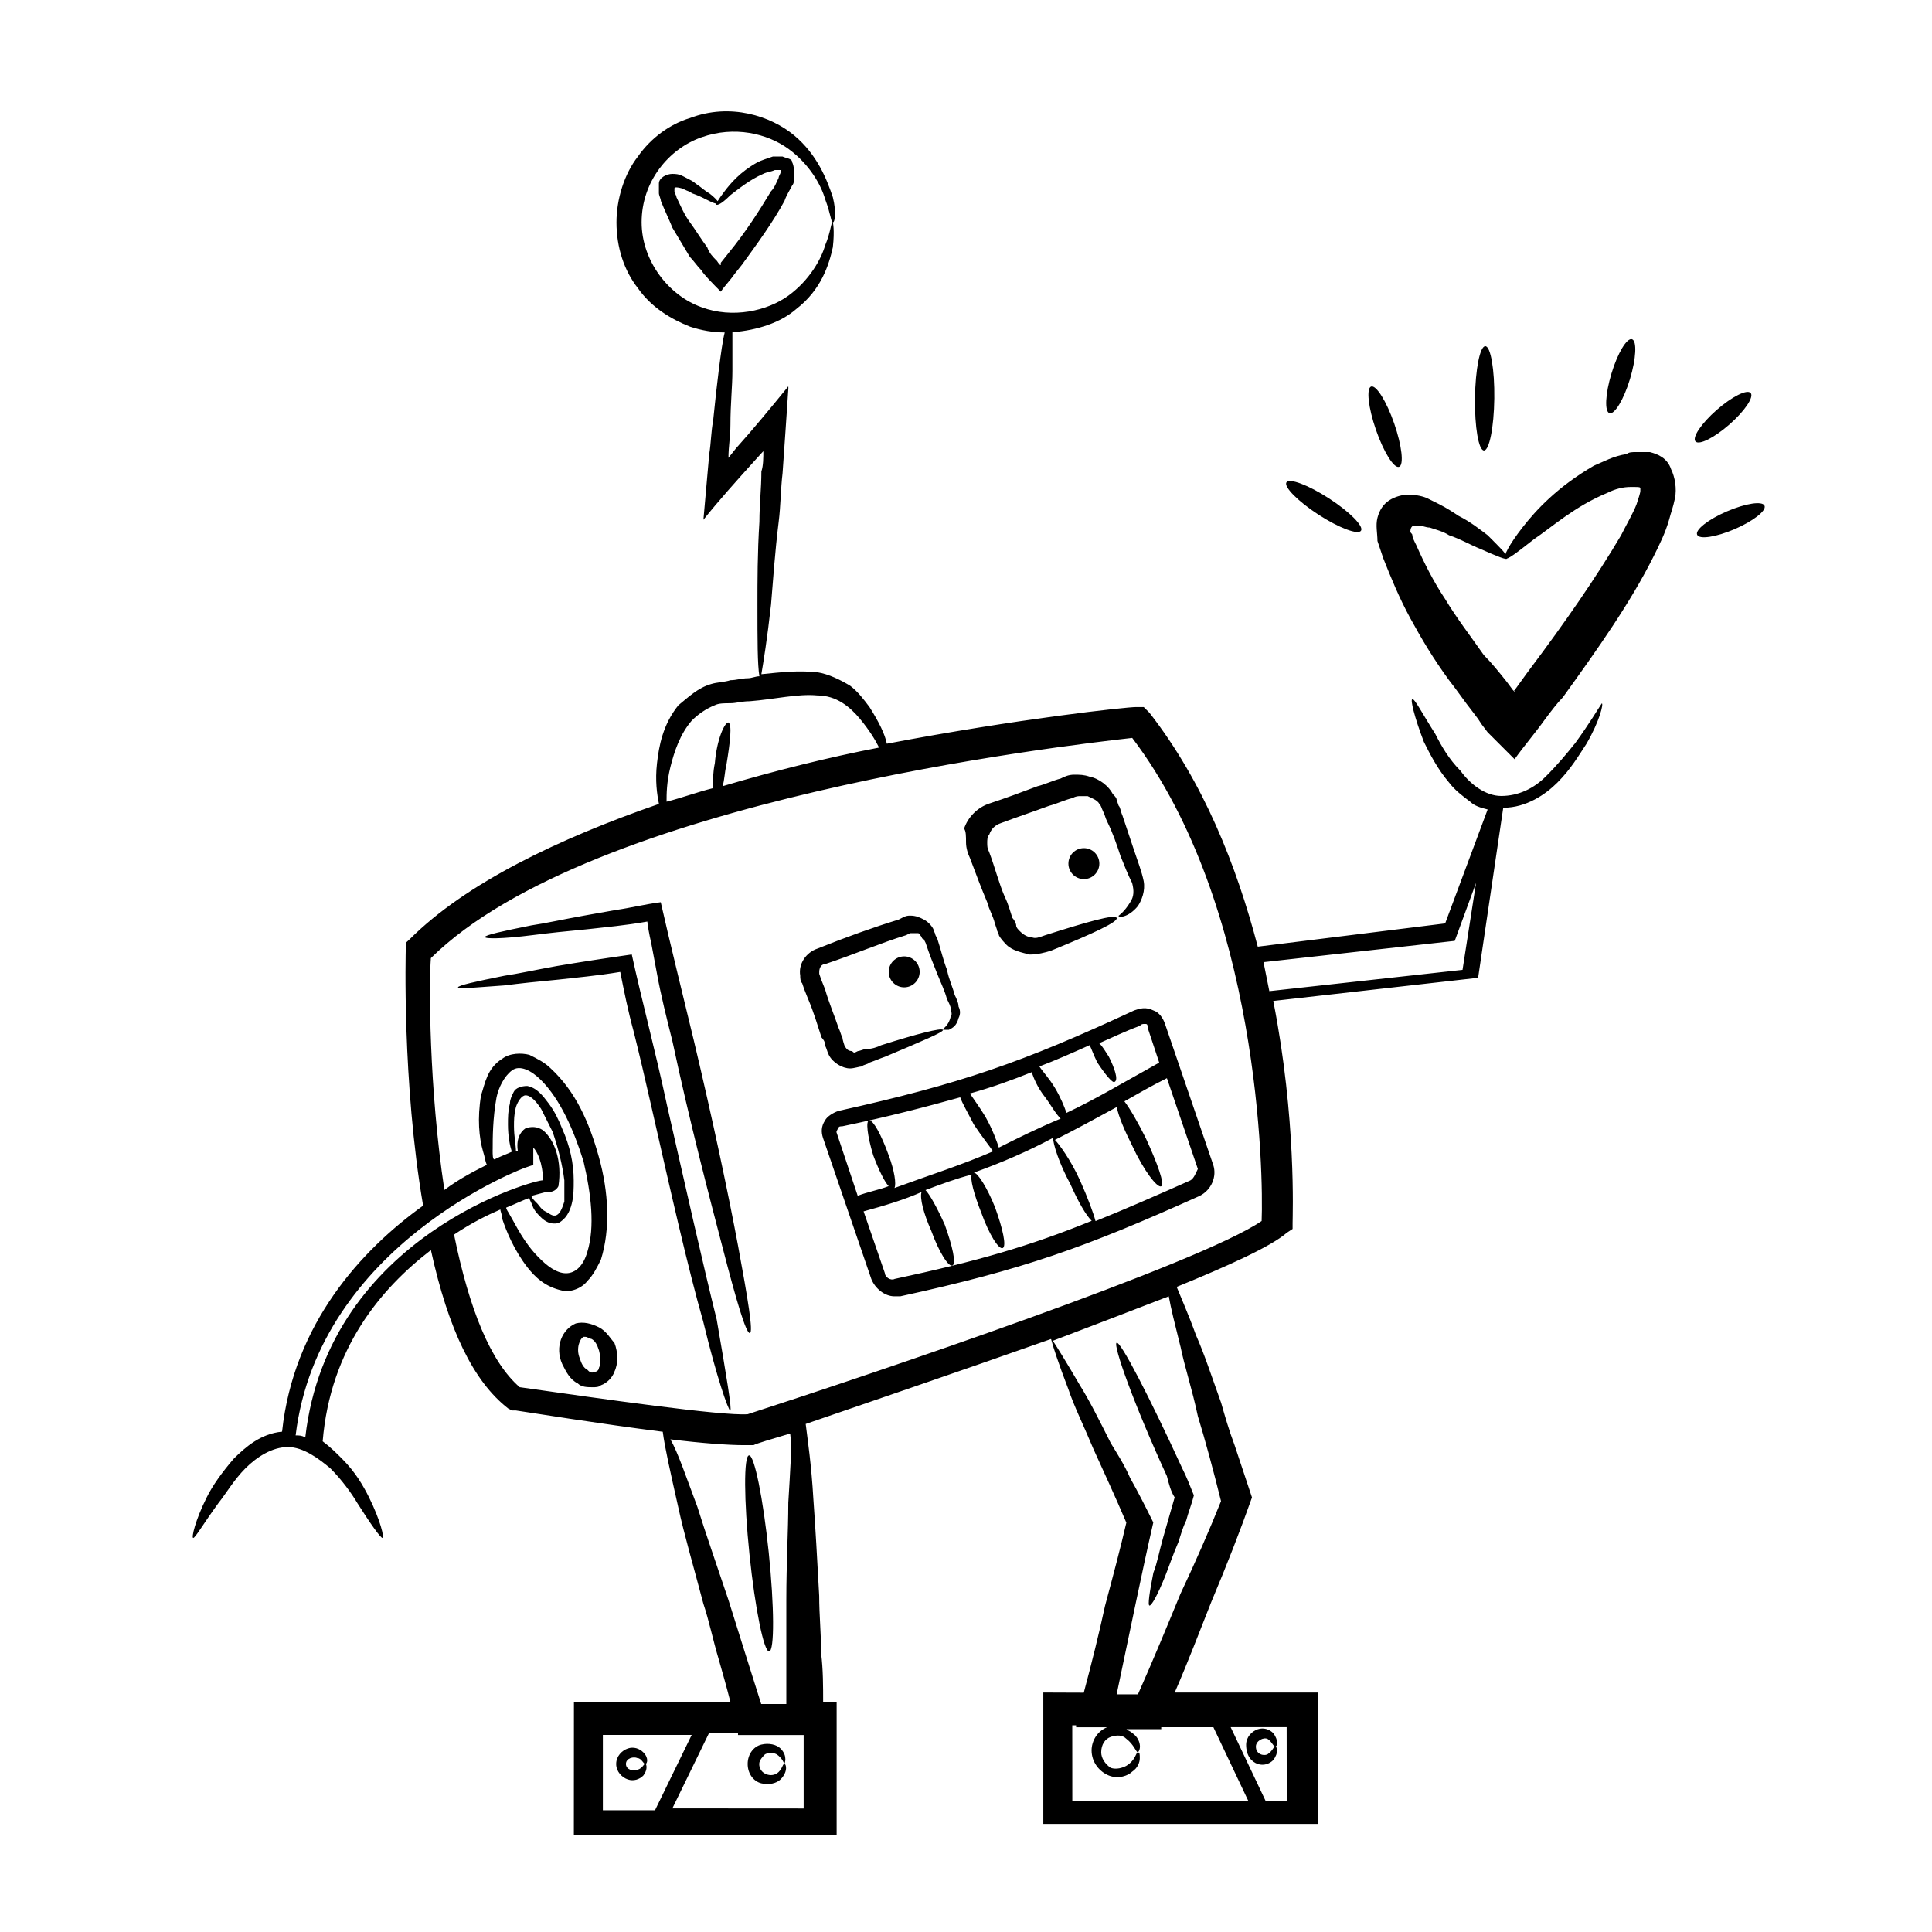 <?xml version="1.0" encoding="UTF-8"?>
<svg version="1.1" viewBox="0 0 100 100" xmlns="http://www.w3.org/2000/svg">
 <path d="m81.5 38.5c-0.398 0.5-0.898 1.102-1.5 1.699-0.602 0.602-1.398 1-2.301 1-0.801 0-1.602-0.602-2.102-1.301-0.602-0.602-1-1.301-1.301-1.898-0.699-1.102-1.102-1.898-1.199-1.801-0.102 0 0.102 0.898 0.602 2.199 0.301 0.602 0.699 1.398 1.301 2.102 0.301 0.398 0.699 0.699 1.102 1 0.199 0.199 0.5 0.301 0.898 0.398l-2.199 5.898-9.699 1.203c-1.102-4.199-2.801-8.5-5.602-12.102l-0.301-0.301h-0.398c-0.5 0-6.102 0.602-12.898 1.898-0.102-0.5-0.398-1.102-0.898-1.898-0.301-0.398-0.602-0.801-1-1.102-0.5-0.301-1.102-0.602-1.699-0.699-1-0.102-1.898 0-2.898 0.102 0.102-0.602 0.301-1.801 0.5-3.602 0.102-1.199 0.199-2.699 0.398-4.301 0.102-0.801 0.102-1.699 0.199-2.5 0.102-1.398 0.199-2.898 0.301-4.398l-0.004-0.098c-0.898 1.102-1.801 2.199-2.699 3.199l-0.398 0.5v0.102-0.102c0-0.602 0.102-1.102 0.102-1.699 0-1.102 0.102-2 0.102-2.801v-2c1.301-0.102 2.5-0.5 3.301-1.199 1.301-1 1.699-2.301 1.898-3.199 0.102-0.898 0-1.301 0-1.301-0.102 0-0.102 0.5-0.398 1.199-0.199 0.699-0.801 1.801-1.898 2.602-1.102 0.801-2.898 1.199-4.5 0.602-1.699-0.602-3.102-2.398-3.102-4.398 0-2.102 1.398-3.801 3.102-4.398 1.699-0.602 3.398-0.199 4.5 0.602 1.102 0.801 1.699 1.898 1.898 2.602 0.301 0.801 0.301 1.199 0.398 1.199 0.102 0 0.199-0.5 0-1.301-0.301-0.898-0.801-2.199-2-3.199s-3.301-1.699-5.398-0.898c-1 0.301-2 1-2.699 2-0.699 0.898-1.102 2.199-1.102 3.398 0 1.301 0.398 2.5 1.102 3.398 0.699 1 1.699 1.602 2.699 2 0.602 0.199 1.199 0.301 1.801 0.301-0.102 0.398-0.199 1.102-0.301 1.898-0.102 0.801-0.199 1.699-0.301 2.699-0.102 0.5-0.102 1.102-0.199 1.699-0.102 1.102-0.199 2.301-0.301 3.398 0.801-1 1.699-2 2.602-3 0.801-0.898 0.5-0.5 0.5-0.602 0 0.398 0 0.801-0.102 1.102 0 0.898-0.102 1.699-0.102 2.602-0.102 1.602-0.102 3.102-0.102 4.301 0 1.801 0 3.102 0.102 3.699-0.199 0-0.398 0.102-0.602 0.102-0.301 0-0.602 0.102-0.898 0.102-0.301 0.102-0.699 0.102-1 0.199-0.699 0.199-1.199 0.699-1.699 1.102-0.801 1-1 2.102-1.102 3-0.102 0.898 0 1.602 0.102 2.102-5.199 1.801-10 4.102-12.898 7l-0.207 0.191v0.301c0 0.102-0.199 6.898 0.898 13.301-3.199 2.301-6.699 6.102-7.301 11.699-1.102 0.102-1.898 0.801-2.5 1.398-0.602 0.699-1.102 1.398-1.398 2-0.602 1.199-0.801 2.102-0.699 2.102s0.5-0.699 1.301-1.801c0.398-0.5 0.801-1.199 1.398-1.801 0.602-0.602 1.398-1.102 2.199-1.102 0.801 0 1.602 0.602 2.199 1.102 0.602 0.602 1.102 1.301 1.398 1.801 0.699 1.102 1.199 1.801 1.301 1.801s-0.102-0.898-0.699-2.102c-0.301-0.602-0.699-1.301-1.398-2-0.301-0.301-0.602-0.602-1-0.898 0.398-4.801 3-7.898 5.602-9.898 0.898 4.102 2.199 6.801 4 8.199l0.199 0.102h0.199c0.699 0.102 4.398 0.699 7.602 1.102 0.102 0.801 0.398 2.102 0.801 3.898 0.301 1.398 0.801 3.102 1.301 5 0.301 0.898 0.5 1.898 0.801 2.898 0.199 0.699 0.398 1.398 0.602 2.199h-8.102l-0.004 6.898h13.602v-6.898h-0.699c0-0.801 0-1.699-0.102-2.5 0-1-0.102-2-0.102-3-0.102-1.898-0.199-3.602-0.301-5-0.102-1.801-0.301-3.102-0.398-3.898 2.898-1 7.898-2.699 12.699-4.398 0.102 0.398 0.398 1.301 0.898 2.602 0.301 0.898 0.801 1.898 1.301 3.102 0.5 1.102 1.102 2.398 1.699 3.801-0.301 1.301-0.699 2.801-1.102 4.301-0.301 1.398-0.699 3-1.102 4.5l-2.094-0.008v6.801h14.199v-6.801h-7.398c0.699-1.602 1.301-3.199 1.898-4.699 0.801-1.898 1.5-3.699 2.102-5.398-0.301-0.898-0.602-1.801-0.898-2.699-0.301-0.801-0.5-1.5-0.699-2.199-0.5-1.398-0.898-2.602-1.301-3.5-0.398-1.102-0.801-2-1-2.5 2.699-1.102 4.898-2.102 5.699-2.801l0.301-0.199v-0.301c0-0.398 0.199-5.398-1-11.5l10.602-1.199 1.301-8.801c1.199 0 2.199-0.699 2.801-1.301 0.699-0.699 1.102-1.398 1.5-2 0.699-1.199 0.898-2.102 0.801-2.102-0.207 0.297-0.605 0.996-1.406 2.098zm-50.398 51.301h4.699l-1.898 3.898h-2.699v-3.898zm3.699 3.801 1.898-3.898h1.5v0.102h1.898 1.5v3.801zm20.699-4.301h0.199v0.102h1.602c-0.5 0.199-0.801 0.699-0.801 1.199 0 0.602 0.398 1.102 0.898 1.301 0.5 0.199 1 0 1.199-0.199 0.301-0.199 0.398-0.5 0.398-0.699 0-0.199 0-0.301-0.102-0.301-0.102 0-0.102 0.398-0.602 0.699-0.199 0.102-0.5 0.199-0.801 0.102-0.293-0.203-0.492-0.504-0.492-0.805 0-0.398 0.199-0.699 0.5-0.801 0.301-0.102 0.602-0.102 0.801 0.102 0.398 0.301 0.5 0.699 0.602 0.699 0 0 0.102-0.102 0.102-0.301 0-0.199-0.102-0.5-0.398-0.699-0.102-0.102-0.199-0.102-0.301-0.199h1.801v-0.102h2.699l1.801 3.801h-9.102zm11.102 3.898h-1.102l-1.801-3.801h2.898zm-31.902-53.5c0.199-0.801 0.5-1.699 1.102-2.398 0.301-0.301 0.699-0.602 1.199-0.801 0.199-0.102 0.5-0.102 0.801-0.102s0.602-0.102 1-0.102c1.301-0.102 2.5-0.398 3.5-0.301 1 0 1.699 0.602 2.199 1.199 0.5 0.602 0.801 1.102 1 1.5-2.602 0.5-5.398 1.199-8.102 2 0.102-0.301 0.102-0.699 0.199-1.102 0.199-1.199 0.301-2.102 0.102-2.199-0.199 0-0.602 0.898-0.699 2.102-0.102 0.5-0.102 0.898-0.102 1.301-0.801 0.199-1.602 0.5-2.398 0.699 0-0.395 0-0.996 0.199-1.797zm-18.898 34.699c-0.199-0.102-0.301-0.102-0.5-0.102 1.199-9.898 11.898-13.898 12-13.898l0.301-0.102v-0.297-0.602c0.199 0.199 0.5 0.801 0.5 1.699-0.203-0.098-11.102 2.801-12.301 13.301zm9.699-14.898c0-0.602 0-1.602 0.199-2.699 0.102-0.5 0.398-1.102 0.801-1.398 0.398-0.301 1 0 1.5 0.5 1 1 1.699 2.602 2.199 4.199 0.398 1.699 0.602 3.398 0.199 4.699-0.199 0.699-0.602 1.102-1.102 1.102s-1-0.398-1.398-0.801c-0.801-0.801-1.199-1.699-1.5-2.199-0.102-0.199-0.199-0.301-0.199-0.398 0.5-0.199 0.898-0.398 1.199-0.5 0 0.102 0.102 0.199 0.199 0.5 0.102 0.199 0.199 0.301 0.398 0.5 0.199 0.199 0.5 0.398 0.898 0.301 0.398-0.199 0.602-0.602 0.699-1 0.102-0.398 0.102-0.801 0.102-1.199 0-0.898-0.199-1.801-0.602-2.699-0.199-0.5-0.398-0.898-0.699-1.301-0.301-0.398-0.602-0.801-1.102-0.898-0.301 0-0.602 0.102-0.699 0.301-0.102 0.199-0.199 0.398-0.199 0.602-0.102 0.398-0.102 0.699-0.102 1.102 0 0.602 0.102 1.102 0.199 1.398-0.199 0.102-0.5 0.199-0.898 0.398-0.094-0.008-0.094-0.207-0.094-0.508zm2.801 2.199h0.102c0.199 0 0.398-0.102 0.5-0.301 0.199-1.301-0.199-2.398-0.801-2.898-0.301-0.199-0.602-0.199-0.898-0.102-0.301 0.199-0.5 0.602-0.398 1.199h-0.102c0-0.301-0.102-0.801-0.102-1.301 0-0.301 0-0.602 0.102-1 0.102-0.301 0.301-0.602 0.5-0.602 0.301 0 0.602 0.398 0.801 0.699 0.199 0.398 0.398 0.801 0.602 1.199 0.301 0.898 0.5 1.699 0.602 2.5v1.102c-0.102 0.301-0.199 0.602-0.398 0.699-0.199 0.102-0.398-0.102-0.602-0.199-0.199-0.102-0.301-0.301-0.398-0.398-0.199-0.199-0.301-0.301-0.301-0.398 0.391-0.098 0.691-0.199 0.793-0.199zm12.5 16.102c0 1.398-0.102 3.102-0.102 5v5.398h-1.301c-0.602-1.898-1.199-3.801-1.699-5.398-0.602-1.801-1.199-3.5-1.602-4.801-0.602-1.602-1-2.801-1.398-3.5 1.602 0.199 3 0.301 3.801 0.301h0.398 0.102c0.199-0.102 0.898-0.301 1.898-0.602 0.102 0.699 0 1.902-0.098 3.602zm20.301-8.102c0.199 1 0.602 2.199 0.898 3.602 0.398 1.301 0.801 2.801 1.199 4.398-0.602 1.5-1.301 3.102-2.102 4.801-0.699 1.699-1.398 3.398-2.199 5.199h-1.102c0.699-3.301 1.301-6.301 1.898-8.898-0.398-0.801-0.801-1.602-1.199-2.301-0.301-0.699-0.699-1.301-1-1.801-0.602-1.199-1.102-2.199-1.602-3-0.699-1.199-1.199-2-1.398-2.301 2.102-0.801 4.199-1.602 6-2.301 0.105 0.602 0.305 1.402 0.605 2.602zm4.199-6.5c-3.199 2.199-20.102 7.898-26.602 10-1.301 0.102-7.602-0.801-11.801-1.398-1.5-1.301-2.602-4-3.398-7.898 0.898-0.602 1.699-1 2.398-1.301 0 0.102 0.102 0.301 0.102 0.5 0.199 0.602 0.602 1.602 1.301 2.5 0.398 0.5 0.898 1 1.801 1.199 0.398 0.102 1-0.102 1.301-0.5 0.301-0.301 0.5-0.699 0.699-1.102 0.5-1.602 0.398-3.5-0.102-5.301-0.5-1.801-1.199-3.398-2.5-4.602-0.301-0.301-0.699-0.5-1.102-0.699-0.398-0.102-1-0.102-1.398 0.199-0.801 0.5-0.898 1.301-1.102 1.898-0.199 1.199-0.102 2.199 0.102 2.898 0.102 0.301 0.102 0.5 0.199 0.699-0.602 0.301-1.398 0.699-2.199 1.301-0.801-5.301-0.801-10.699-0.699-12 8.301-8.199 32.801-11 36.301-11.398 6.598 8.703 6.797 22.605 6.699 25.004zm0.398-11.898c-0.102-0.5-0.199-1-0.301-1.5l9.898-1.102 1.102-3-0.699 4.5zm-29.801 2.5c-0.602-2.5-1.199-4.898-1.699-7.102-0.801 0.102-1.602 0.301-2.301 0.398-0.602 0.102-1.102 0.199-1.699 0.301-1.102 0.199-2 0.398-2.699 0.5-1.5 0.301-2.398 0.5-2.398 0.602s0.898 0.102 2.5-0.102c0.801-0.102 1.699-0.199 2.801-0.301 0.898-0.102 2-0.199 3.102-0.398 0 0.102 0.102 0.699 0.199 1.102 0.102 0.5 0.199 1.102 0.301 1.602 0.199 1.102 0.5 2.301 0.801 3.5 0.898 4.199 1.898 8 2.602 10.699 0.699 2.699 1.199 4.398 1.398 4.398 0.199 0-0.102-1.801-0.602-4.5-0.504-2.699-1.305-6.5-2.305-10.699zm-1.398 3.301c-0.602-2.801-1.301-5.398-1.801-7.699-1.398 0.199-2.699 0.398-3.898 0.602-1.102 0.199-2 0.398-2.699 0.5-1.5 0.301-2.398 0.5-2.398 0.602 0 0.102 0.898 0 2.398-0.102 0.801-0.102 1.699-0.199 2.801-0.301 0.898-0.102 2-0.199 3.199-0.398 0.199 1 0.398 2 0.699 3.102 0.301 1.199 0.602 2.5 0.898 3.801 1 4.398 1.898 8.398 2.699 11.199 0.699 2.898 1.301 4.602 1.398 4.602 0.102 0-0.199-1.801-0.699-4.699-0.699-2.809-1.598-6.809-2.598-11.207zm8.199-3c0.102 0.199 0.102 0.301 0.199 0.5 0.199 0.398 0.699 0.699 1.102 0.699 0.199 0 0.5-0.102 0.602-0.102 0.102-0.102 0.301-0.102 0.398-0.199 0.301-0.102 0.5-0.199 0.801-0.301 1.898-0.801 3.102-1.301 3-1.398-0.102-0.102-1.301 0.199-3.199 0.801-0.199 0.102-0.5 0.199-0.801 0.199-0.102 0-0.301 0.102-0.398 0.102-0.199 0.102-0.199 0.102-0.301 0-0.199 0-0.301-0.102-0.398-0.301 0 0-0.102-0.301-0.102-0.398-0.102-0.199-0.102-0.301-0.199-0.5-0.199-0.602-0.5-1.301-0.699-2l-0.199-0.5-0.102-0.301v-0.102c0-0.199 0.102-0.398 0.301-0.398 1.5-0.5 2.898-1.102 4.199-1.5l0.199-0.102h0.102 0.301c0.102 0 0.102 0.102 0.199 0.199 0 0 0 0.102 0.102 0.102l0.102 0.199c0.199 0.602 0.398 1.102 0.602 1.602 0.199 0.5 0.398 0.898 0.5 1.301 0.102 0.199 0.199 0.398 0.199 0.5s0.102 0.301 0 0.398c-0.102 0.5-0.398 0.602-0.398 0.699h0.301c0.199-0.102 0.398-0.199 0.5-0.602 0.102-0.199 0.102-0.398 0-0.602 0-0.199-0.102-0.398-0.199-0.602-0.102-0.398-0.301-0.801-0.398-1.301-0.199-0.5-0.301-1-0.5-1.602l-0.102-0.199c0-0.102-0.102-0.199-0.102-0.301-0.102-0.199-0.301-0.398-0.5-0.5-0.199-0.102-0.398-0.199-0.699-0.199-0.102 0-0.199 0-0.398 0.102l-0.199 0.102c-1.301 0.398-2.699 0.898-4.199 1.5-0.602 0.199-1 0.801-0.898 1.398 0 0.102 0 0.301 0.102 0.398l0.102 0.301 0.199 0.5c0.301 0.699 0.5 1.398 0.699 2 0.086 0.105 0.184 0.203 0.184 0.406zm15.199-12.402-0.102-0.301c0-0.102-0.102-0.199-0.199-0.301-0.199-0.398-0.699-0.801-1.199-0.898-0.301-0.102-0.5-0.102-0.801-0.102-0.301 0-0.5 0.102-0.699 0.199-0.398 0.102-0.801 0.301-1.199 0.398-0.801 0.301-1.602 0.602-2.5 0.898-0.602 0.199-1.102 0.699-1.301 1.301 0.102 0.105 0.102 0.406 0.102 0.707 0 0.301 0.102 0.602 0.199 0.801 0.301 0.801 0.602 1.602 0.898 2.301 0.102 0.398 0.301 0.699 0.398 1.102l0.102 0.301c0 0.102 0.102 0.199 0.102 0.301 0.102 0.199 0.301 0.398 0.398 0.5 0.301 0.301 0.801 0.398 1.199 0.5 0.398 0 0.801-0.102 1.102-0.199 2.199-0.898 3.5-1.5 3.398-1.699-0.102-0.199-1.5 0.199-3.699 0.898-0.301 0.102-0.5 0.199-0.699 0.102-0.199 0-0.398-0.102-0.602-0.301-0.102-0.102-0.199-0.199-0.199-0.301s-0.102-0.301-0.199-0.398c-0.102-0.301-0.199-0.699-0.398-1.102-0.301-0.699-0.5-1.5-0.801-2.301-0.102-0.199-0.102-0.301-0.102-0.5 0-0.102 0-0.301 0.102-0.398 0.102-0.301 0.301-0.5 0.602-0.602 0.801-0.301 1.699-0.602 2.5-0.898 0.398-0.102 0.801-0.301 1.199-0.398 0.199-0.102 0.301-0.102 0.398-0.102h0.398c0.199 0.102 0.5 0.199 0.602 0.398 0.102 0.102 0.102 0.199 0.199 0.398 0.102 0.199 0.102 0.301 0.199 0.5 0.301 0.602 0.5 1.199 0.699 1.801 0.199 0.5 0.398 1 0.602 1.398 0.102 0.398 0.102 0.699-0.102 1-0.301 0.5-0.602 0.699-0.602 0.699 0 0.102 0.5 0.102 1-0.5 0.199-0.301 0.398-0.801 0.301-1.301-0.102-0.5-0.301-1-0.5-1.602-0.199-0.602-0.398-1.199-0.602-1.801-0.094-0.199-0.094-0.398-0.195-0.5zm27.5-18.301h-0.398-0.301c-0.199 0-0.398 0-0.5 0.102-0.699 0.102-1.199 0.398-1.699 0.602-1.898 1.102-3 2.301-3.699 3.199-0.699 0.898-1 1.5-0.898 1.602 0.102 0.102 0.602-0.301 1.5-1 0.898-0.602 2.102-1.699 3.801-2.398 0.398-0.199 0.801-0.301 1.199-0.301 0.5 0 0.5 0 0.5 0.102v0.102c0 0.102-0.102 0.398-0.199 0.699-0.199 0.5-0.5 1-0.801 1.602-1.301 2.199-2.898 4.5-4.699 6.898-0.301 0.398-0.5 0.699-0.801 1.102-0.102 0.102 0 0 0 0.102l-0.102-0.102-0.301-0.406c-0.398-0.5-0.801-1-1.199-1.398-0.699-1-1.398-1.898-2-2.898-0.602-0.898-1.102-1.898-1.5-2.801-0.102-0.199-0.199-0.398-0.199-0.5s-0.102-0.102-0.102-0.203c0-0.199 0.102-0.301 0.199-0.301h0.301c0.102 0 0.301 0.102 0.5 0.102 0.301 0.102 0.699 0.199 1 0.398 0.602 0.199 1.102 0.5 1.602 0.699 0.898 0.398 1.398 0.602 1.398 0.5 0.102-0.102-0.301-0.5-1-1.199-0.398-0.301-0.898-0.699-1.5-1-0.301-0.199-0.602-0.398-1-0.602-0.199-0.102-0.398-0.199-0.602-0.301-0.199-0.102-0.602-0.199-1-0.199-0.301 0-0.699 0.102-1 0.301-0.301 0.199-0.5 0.5-0.602 0.898s0 0.801 0 1.199c0.102 0.301 0.199 0.602 0.301 0.898 0.398 1 0.801 2 1.398 3.102 0.602 1.102 1.199 2.102 2 3.199 0.398 0.5 0.801 1.102 1.199 1.602l0.301 0.398 0.199 0.301 0.301 0.398c0.5 0.5 0.898 0.898 1.398 1.398 0.5-0.699 1.102-1.398 1.602-2.102 0.301-0.398 0.602-0.801 0.898-1.102 1.801-2.5 3.5-4.898 4.699-7.301 0.301-0.602 0.602-1.199 0.801-1.898 0.102-0.398 0.199-0.602 0.301-1.102 0.102-0.5 0-1.102-0.199-1.5-0.195-0.59-0.695-0.789-1.098-0.891zm-44.898-15.297h-0.5c-0.301 0.102-0.602 0.199-0.801 0.301-0.898 0.5-1.398 1.102-1.699 1.5-0.301 0.398-0.5 0.699-0.398 0.699 0.102 0 0.301-0.102 0.699-0.5 0.398-0.301 1-0.801 1.699-1.102 0.199-0.102 0.398-0.102 0.602-0.199h0.199 0.102v0.102c0 0.102-0.102 0.199-0.102 0.301-0.102 0.199-0.199 0.5-0.398 0.699-0.602 1-1.301 2.102-2.199 3.199l-0.398 0.5v0.102s0 0.102-0.199-0.199c-0.199-0.199-0.398-0.398-0.5-0.699-0.301-0.398-0.602-0.898-0.898-1.301-0.301-0.398-0.5-0.898-0.699-1.301 0-0.102-0.102-0.199-0.102-0.301v-0.102c0-0.102 0-0.102 0.102-0.102 0 0 0.199 0 0.398 0.102 0.199 0.102 0.301 0.102 0.398 0.199 0.301 0.102 0.5 0.199 0.699 0.301 0.398 0.199 0.602 0.301 0.699 0.199 0 0-0.102-0.199-0.5-0.5-0.199-0.102-0.398-0.301-0.699-0.5-0.102-0.102-0.301-0.199-0.5-0.301-0.203-0.098-0.305-0.199-0.703-0.199-0.301 0-0.699 0.199-0.699 0.5v0.5c0 0.102 0.102 0.301 0.102 0.398 0.199 0.5 0.398 0.898 0.602 1.398 0.301 0.5 0.602 1 0.898 1.5 0.199 0.199 0.398 0.5 0.602 0.699 0.102 0.199 0.602 0.699 1 1.102 0.199-0.301 0.5-0.602 0.699-0.898l0.398-0.5c0.801-1.102 1.602-2.199 2.199-3.301 0.102-0.301 0.301-0.602 0.398-0.801 0.102-0.102 0.102-0.301 0.102-0.5 0-0.199 0-0.5-0.102-0.699 0-0.199-0.301-0.199-0.5-0.297zm18.199 44.199c-5.801 2.699-9 3.801-15.301 5.199-0.301 0.102-0.602 0.301-0.699 0.5-0.199 0.301-0.199 0.602-0.102 0.898l2.5 7.301c0.199 0.5 0.699 0.898 1.199 0.898h0.301c6.398-1.398 9.5-2.5 15.5-5.199 0.602-0.301 0.898-1 0.699-1.602l-2.496-7.297c-0.102-0.301-0.301-0.602-0.602-0.699-0.398-0.199-0.699-0.102-1 0zm-7 7.098c-0.102-0.301-0.301-0.898-0.699-1.602-0.301-0.5-0.602-0.898-0.801-1.199 1.102-0.301 2.199-0.699 3.199-1.102 0.102 0.301 0.301 0.801 0.699 1.301 0.301 0.398 0.5 0.801 0.801 1.102-1.199 0.5-2.199 1-3.199 1.5zm-8.301-1c0-0.102 0.102-0.102 0.199-0.102 2.398-0.5 4.301-1 6.102-1.5 0.102 0.301 0.398 0.801 0.699 1.398 0.398 0.602 0.801 1.102 1 1.398-1.602 0.699-3.199 1.199-5.102 1.898 0.102-0.199 0-0.898-0.301-1.699-0.398-1.102-0.801-1.801-1-1.801-0.199 0-0.102 0.801 0.199 1.801 0.301 0.801 0.602 1.398 0.801 1.602-0.5 0.199-1.102 0.301-1.602 0.5l-1.102-3.301c0.008 0.008 0.008-0.094 0.105-0.195zm2.902 7.801c-0.199 0.102-0.5-0.102-0.5-0.301l-1.102-3.199c1.102-0.301 2.102-0.602 3-1-0.102 0.301 0.102 1.102 0.5 2 0.398 1.102 0.898 1.898 1.102 1.801 0.199-0.102 0-1-0.398-2.102-0.398-0.898-0.801-1.602-1-1.801 0.801-0.301 1.602-0.602 2.398-0.801-0.102 0.199 0.102 1 0.5 2 0.398 1.102 0.898 1.898 1.102 1.801 0.199-0.102 0-1-0.398-2.102-0.398-1-0.898-1.801-1.102-1.801 1.398-0.5 2.801-1.102 4.102-1.801 0 0.301 0.301 1.301 0.898 2.398 0.398 0.898 0.801 1.602 1.102 1.898-3.203 1.309-6.004 2.109-10.203 3.008zm15.301-5.098c-1.801 0.801-3.398 1.5-4.898 2.102-0.102-0.398-0.398-1.199-0.801-2.102-0.5-1.102-1.102-1.898-1.301-2.102 1-0.5 2.102-1.102 3.199-1.699 0.102 0.5 0.398 1.199 0.801 2 0.602 1.301 1.301 2.199 1.5 2.102 0.199-0.102-0.199-1.199-0.801-2.5-0.398-0.801-0.801-1.5-1.102-1.898 0.699-0.398 1.398-0.801 2.199-1.199l1.602 4.699c-0.102 0.195-0.199 0.496-0.398 0.598zm-2.301-8.102c0.102 0 0.102 0.102 0.102 0.199l0.598 1.801c-1.801 1-3.301 1.898-4.801 2.602-0.102-0.301-0.301-0.801-0.602-1.301-0.301-0.5-0.602-0.801-0.801-1.102 0.801-0.301 1.699-0.699 2.602-1.102 0.102 0.199 0.199 0.5 0.398 0.898 0.398 0.602 0.801 1.102 0.898 1 0.199-0.102 0-0.699-0.301-1.301-0.199-0.301-0.301-0.5-0.5-0.699 0.699-0.301 1.301-0.602 2.102-0.898 0.105-0.098 0.105-0.098 0.305-0.098-0.102 0-0.102 0 0 0zm7.285-28.035c0.148-0.23 1.137 0.141 2.203 0.832 1.066 0.691 1.809 1.438 1.656 1.672-0.148 0.23-1.137-0.141-2.203-0.832-1.062-0.691-1.805-1.441-1.656-1.672zm4.383-4.957c0.262-0.09 0.797 0.766 1.195 1.914 0.398 1.148 0.512 2.152 0.25 2.242-0.262 0.09-0.797-0.766-1.195-1.914s-0.508-2.152-0.25-2.242zm5.375 0.602c0.02-1.492 0.258-2.695 0.535-2.691 0.277 0.004 0.484 1.215 0.465 2.707s-0.258 2.695-0.535 2.691-0.484-1.215-0.465-2.707zm7.066-1.281c0.32-1.059 0.797-1.848 1.059-1.77 0.266 0.078 0.219 1.004-0.102 2.059-0.32 1.059-0.797 1.848-1.059 1.77-0.266-0.082-0.219-1.004 0.102-2.059zm5.445 1.891c0.789-0.691 1.574-1.086 1.758-0.879 0.184 0.207-0.309 0.938-1.098 1.629s-1.574 1.086-1.758 0.879c-0.184-0.207 0.309-0.938 1.098-1.629zm0.535 5.246c0.965-0.414 1.836-0.547 1.941-0.289 0.109 0.254-0.586 0.797-1.547 1.211-0.965 0.414-1.836 0.547-1.941 0.289-0.113-0.254 0.582-0.797 1.547-1.211zm-33.289 17.434c0.441 0 0.801 0.359 0.801 0.801 0 0.441-0.359 0.801-0.801 0.801-0.441 0-0.801-0.359-0.801-0.801 0-0.441 0.355-0.801 0.801-0.801zm-9.301 5.602c0.441 0 0.801 0.359 0.801 0.801 0 0.441-0.359 0.801-0.801 0.801-0.441 0-0.801-0.359-0.801-0.801 0-0.441 0.359-0.801 0.801-0.801zm-8.031 25.828c0.273-0.027 0.73 2.219 1.02 5.023 0.289 2.801 0.301 5.098 0.023 5.125-0.273 0.027-0.73-2.219-1.02-5.023-0.289-2.801-0.301-5.098-0.023-5.125zm22.031 2.172c-0.199 0.699-0.398 1.398-0.602 2.102-0.199 0.699-0.301 1.301-0.5 1.801-0.199 1-0.301 1.699-0.199 1.699s0.398-0.5 0.801-1.5c0.199-0.5 0.398-1.102 0.699-1.801 0.102-0.301 0.199-0.699 0.398-1.102 0.102-0.398 0.301-0.898 0.398-1.301-0.199-0.5-0.398-1-0.602-1.398-1.699-3.699-3.199-6.602-3.398-6.5s0.898 3.199 2.602 6.898c0.102 0.402 0.203 0.801 0.402 1.102zm-27.402 13.801c-0.102 0-0.102 0.199-0.398 0.301-0.199 0.102-0.602 0-0.602-0.301s0.398-0.398 0.602-0.301c0.199 0 0.301 0.301 0.398 0.301 0.102 0 0.199-0.301-0.102-0.602-0.199-0.199-0.5-0.301-0.801-0.199-0.301 0.102-0.602 0.398-0.602 0.801 0 0.398 0.301 0.699 0.602 0.801 0.301 0.102 0.602 0 0.801-0.199 0.305-0.402 0.102-0.703 0.102-0.602zm7-0.801c-0.199-0.199-0.602-0.301-1-0.199-0.398 0.102-0.699 0.5-0.699 1s0.301 0.898 0.699 1c0.398 0.102 0.801 0 1-0.199 0.398-0.398 0.301-0.801 0.199-0.801-0.102 0-0.102 0.301-0.398 0.5-0.199 0.102-0.398 0.102-0.602 0-0.199-0.102-0.301-0.301-0.301-0.5s0.199-0.398 0.301-0.5c0.199-0.102 0.398-0.102 0.602 0 0.301 0.199 0.398 0.5 0.398 0.5 0.004 0 0.203-0.402-0.199-0.801zm24.703 0.801c0.301 0.102 0.602 0 0.801-0.199 0.301-0.398 0.199-0.699 0.102-0.699-0.102 0-0.102 0.199-0.398 0.398-0.199 0.102-0.602 0-0.602-0.398 0-0.301 0.398-0.5 0.602-0.398 0.199 0.102 0.301 0.398 0.398 0.398 0.102 0 0.199-0.301-0.102-0.699-0.199-0.199-0.5-0.301-0.801-0.199-0.301 0.102-0.602 0.398-0.602 0.801 0 0.594 0.301 0.895 0.602 0.996zm-34.102-22.602c-0.398-0.199-0.801-0.301-1.199-0.199-0.699 0.301-1.102 1.199-0.699 2.102 0.199 0.398 0.398 0.801 0.801 1 0.199 0.199 0.5 0.199 0.801 0.199 0.102 0 0.301 0 0.398-0.102 0.301-0.102 0.602-0.398 0.699-0.699 0.199-0.398 0.199-1 0-1.5-0.199-0.199-0.402-0.602-0.801-0.801zm0 2.102c0 0.102-0.102 0.199-0.199 0.199-0.199 0.102-0.301 0-0.398-0.102-0.199-0.102-0.301-0.301-0.398-0.602-0.199-0.5 0-1 0.199-1.102h0.102c0.102 0 0.199 0.102 0.301 0.102 0.199 0.102 0.301 0.301 0.398 0.602 0.098 0.402 0.098 0.703-0.004 0.902z"/>
</svg>
